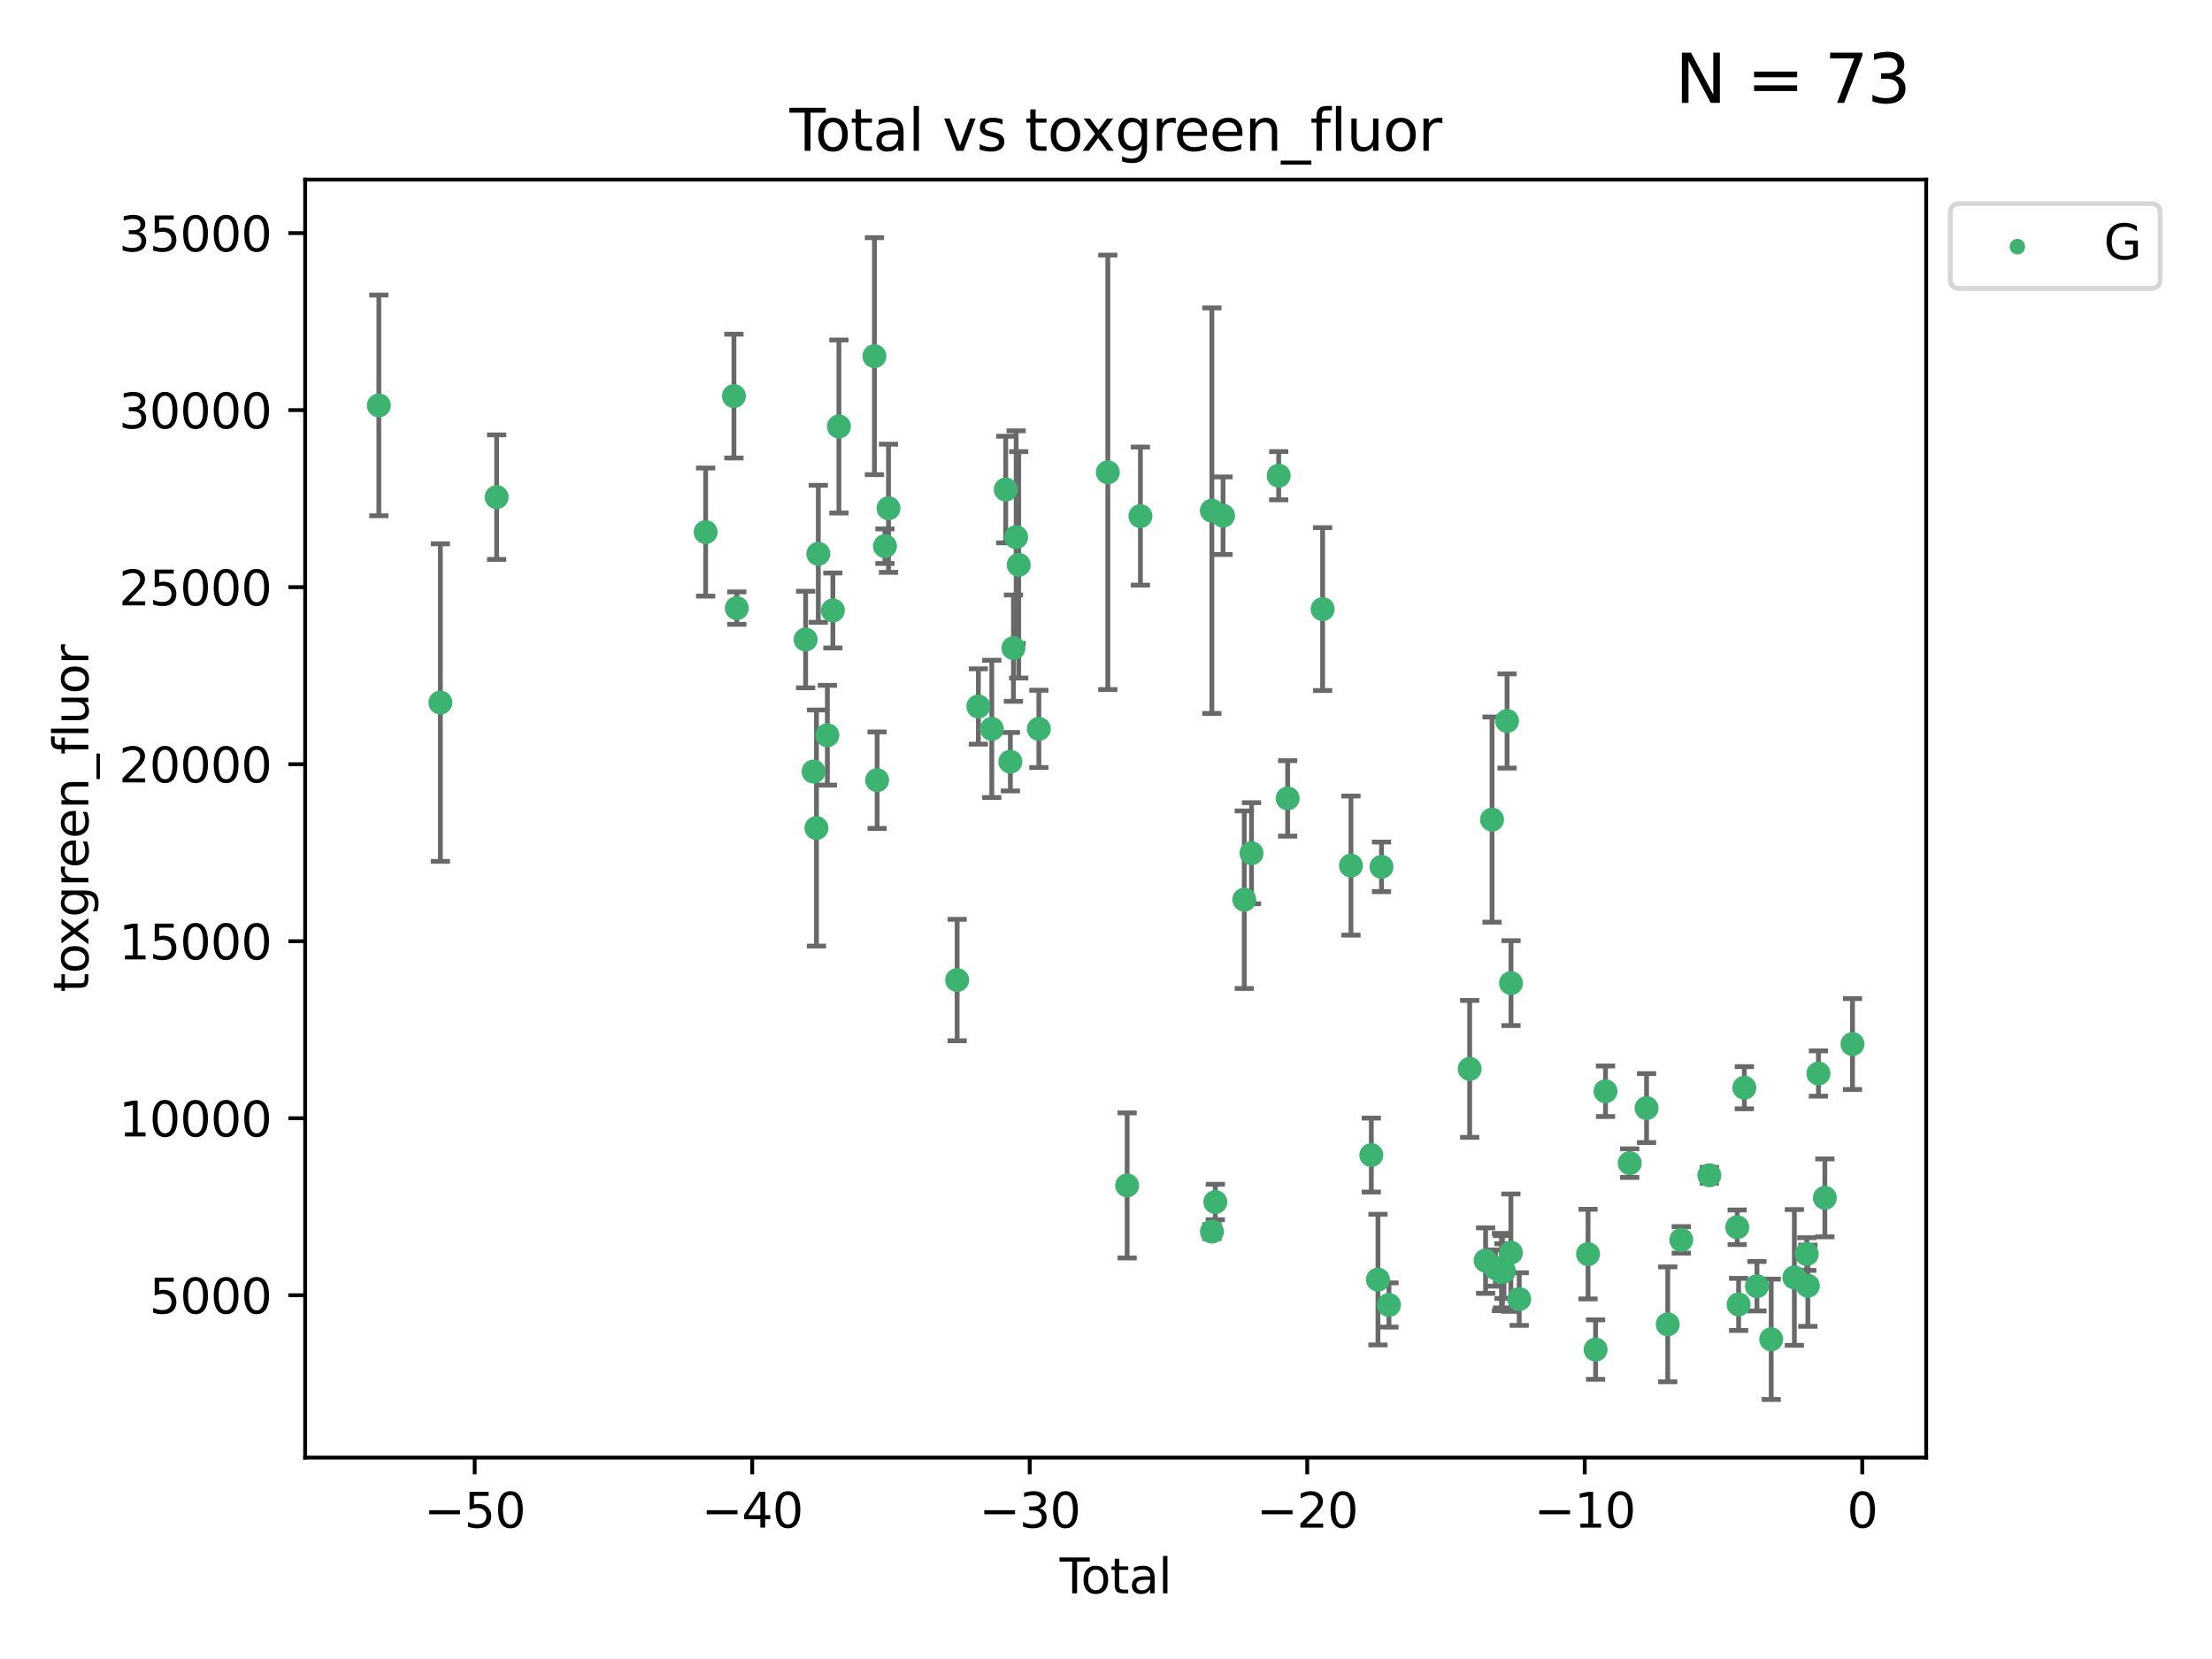 <?xml version="1.0" encoding="utf-8" standalone="no"?>
<!DOCTYPE svg PUBLIC "-//W3C//DTD SVG 1.1//EN"
  "http://www.w3.org/Graphics/SVG/1.1/DTD/svg11.dtd">
<svg xmlns:xlink="http://www.w3.org/1999/xlink" width="460.8pt" height="345.6pt" viewBox="0 0 460.8 345.6" xmlns="http://www.w3.org/2000/svg" version="1.1">
 <defs>
  <style type="text/css">*{stroke-linejoin: round; stroke-linecap: butt}</style>
 </defs>
 <g id="figure_1">
  <g id="patch_1">
   <path d="M 0 345.6 
L 460.8 345.6 
L 460.8 0 
L 0 0 
z
" style="fill: #ffffff"/>
  </g>
  <g id="axes_1">
   <g id="patch_2">
    <path d="M 63.571 303.64 
L 401.26 303.64 
L 401.26 37.411 
L 63.571 37.411 
z
" style="fill: #ffffff"/>
   </g>
   <g id="PathCollection_1">
    <defs>
     <path id="mc82739ed17" d="M 0 1.118 
C 0.297 1.118 0.581 1 0.791 0.791 
C 1 0.581 1.118 0.297 1.118 0 
C 1.118 -0.297 1 -0.581 0.791 -0.791 
C 0.581 -1 0.297 -1.118 0 -1.118 
C -0.297 -1.118 -0.581 -1 -0.791 -0.791 
C -1 -0.581 -1.118 -0.297 -1.118 0 
C -1.118 0.297 -1 0.581 -0.791 0.791 
C -0.581 1 -0.297 1.118 0 1.118 
z
" style="stroke: #3cb371"/>
    </defs>
    <g clip-path="url(#p0227c47e43)">
     <use xlink:href="#mc82739ed17" x="78.921" y="84.454" style="fill: #3cb371; stroke: #3cb371"/>
     <use xlink:href="#mc82739ed17" x="91.739" y="146.359" style="fill: #3cb371; stroke: #3cb371"/>
     <use xlink:href="#mc82739ed17" x="103.462" y="103.565" style="fill: #3cb371; stroke: #3cb371"/>
     <use xlink:href="#mc82739ed17" x="146.999" y="110.842" style="fill: #3cb371; stroke: #3cb371"/>
     <use xlink:href="#mc82739ed17" x="152.892" y="82.511" style="fill: #3cb371; stroke: #3cb371"/>
     <use xlink:href="#mc82739ed17" x="153.492" y="126.683" style="fill: #3cb371; stroke: #3cb371"/>
     <use xlink:href="#mc82739ed17" x="167.828" y="133.227" style="fill: #3cb371; stroke: #3cb371"/>
     <use xlink:href="#mc82739ed17" x="169.483" y="160.73" style="fill: #3cb371; stroke: #3cb371"/>
     <use xlink:href="#mc82739ed17" x="170.082" y="172.491" style="fill: #3cb371; stroke: #3cb371"/>
     <use xlink:href="#mc82739ed17" x="170.468" y="115.37" style="fill: #3cb371; stroke: #3cb371"/>
     <use xlink:href="#mc82739ed17" x="172.357" y="153.162" style="fill: #3cb371; stroke: #3cb371"/>
     <use xlink:href="#mc82739ed17" x="173.502" y="127.173" style="fill: #3cb371; stroke: #3cb371"/>
     <use xlink:href="#mc82739ed17" x="174.761" y="88.845" style="fill: #3cb371; stroke: #3cb371"/>
     <use xlink:href="#mc82739ed17" x="182.161" y="74.194" style="fill: #3cb371; stroke: #3cb371"/>
     <use xlink:href="#mc82739ed17" x="182.721" y="162.522" style="fill: #3cb371; stroke: #3cb371"/>
     <use xlink:href="#mc82739ed17" x="184.35" y="113.78" style="fill: #3cb371; stroke: #3cb371"/>
     <use xlink:href="#mc82739ed17" x="185.091" y="105.882" style="fill: #3cb371; stroke: #3cb371"/>
     <use xlink:href="#mc82739ed17" x="199.389" y="204.16" style="fill: #3cb371; stroke: #3cb371"/>
     <use xlink:href="#mc82739ed17" x="203.81" y="147.172" style="fill: #3cb371; stroke: #3cb371"/>
     <use xlink:href="#mc82739ed17" x="206.609" y="151.843" style="fill: #3cb371; stroke: #3cb371"/>
     <use xlink:href="#mc82739ed17" x="209.512" y="101.977" style="fill: #3cb371; stroke: #3cb371"/>
     <use xlink:href="#mc82739ed17" x="210.476" y="158.674" style="fill: #3cb371; stroke: #3cb371"/>
     <use xlink:href="#mc82739ed17" x="211.119" y="135.016" style="fill: #3cb371; stroke: #3cb371"/>
     <use xlink:href="#mc82739ed17" x="211.682" y="111.898" style="fill: #3cb371; stroke: #3cb371"/>
     <use xlink:href="#mc82739ed17" x="212.214" y="117.667" style="fill: #3cb371; stroke: #3cb371"/>
     <use xlink:href="#mc82739ed17" x="216.414" y="151.841" style="fill: #3cb371; stroke: #3cb371"/>
     <use xlink:href="#mc82739ed17" x="230.777" y="98.39" style="fill: #3cb371; stroke: #3cb371"/>
     <use xlink:href="#mc82739ed17" x="234.802" y="246.944" style="fill: #3cb371; stroke: #3cb371"/>
     <use xlink:href="#mc82739ed17" x="237.57" y="107.514" style="fill: #3cb371; stroke: #3cb371"/>
     <use xlink:href="#mc82739ed17" x="252.452" y="106.383" style="fill: #3cb371; stroke: #3cb371"/>
     <use xlink:href="#mc82739ed17" x="252.466" y="256.565" style="fill: #3cb371; stroke: #3cb371"/>
     <use xlink:href="#mc82739ed17" x="253.178" y="250.4" style="fill: #3cb371; stroke: #3cb371"/>
     <use xlink:href="#mc82739ed17" x="254.782" y="107.431" style="fill: #3cb371; stroke: #3cb371"/>
     <use xlink:href="#mc82739ed17" x="259.204" y="187.422" style="fill: #3cb371; stroke: #3cb371"/>
     <use xlink:href="#mc82739ed17" x="260.711" y="177.738" style="fill: #3cb371; stroke: #3cb371"/>
     <use xlink:href="#mc82739ed17" x="266.377" y="99.092" style="fill: #3cb371; stroke: #3cb371"/>
     <use xlink:href="#mc82739ed17" x="268.244" y="166.321" style="fill: #3cb371; stroke: #3cb371"/>
     <use xlink:href="#mc82739ed17" x="275.526" y="126.886" style="fill: #3cb371; stroke: #3cb371"/>
     <use xlink:href="#mc82739ed17" x="281.429" y="180.317" style="fill: #3cb371; stroke: #3cb371"/>
     <use xlink:href="#mc82739ed17" x="285.668" y="240.621" style="fill: #3cb371; stroke: #3cb371"/>
     <use xlink:href="#mc82739ed17" x="287.053" y="266.564" style="fill: #3cb371; stroke: #3cb371"/>
     <use xlink:href="#mc82739ed17" x="287.791" y="180.58" style="fill: #3cb371; stroke: #3cb371"/>
     <use xlink:href="#mc82739ed17" x="289.346" y="271.852" style="fill: #3cb371; stroke: #3cb371"/>
     <use xlink:href="#mc82739ed17" x="306.16" y="222.671" style="fill: #3cb371; stroke: #3cb371"/>
     <use xlink:href="#mc82739ed17" x="309.477" y="262.61" style="fill: #3cb371; stroke: #3cb371"/>
     <use xlink:href="#mc82739ed17" x="310.82" y="170.733" style="fill: #3cb371; stroke: #3cb371"/>
     <use xlink:href="#mc82739ed17" x="311.529" y="264.162" style="fill: #3cb371; stroke: #3cb371"/>
     <use xlink:href="#mc82739ed17" x="312.782" y="264.989" style="fill: #3cb371; stroke: #3cb371"/>
     <use xlink:href="#mc82739ed17" x="312.995" y="264.933" style="fill: #3cb371; stroke: #3cb371"/>
     <use xlink:href="#mc82739ed17" x="313.304" y="264.795" style="fill: #3cb371; stroke: #3cb371"/>
     <use xlink:href="#mc82739ed17" x="313.947" y="150.191" style="fill: #3cb371; stroke: #3cb371"/>
     <use xlink:href="#mc82739ed17" x="314.743" y="260.952" style="fill: #3cb371; stroke: #3cb371"/>
     <use xlink:href="#mc82739ed17" x="314.772" y="204.804" style="fill: #3cb371; stroke: #3cb371"/>
     <use xlink:href="#mc82739ed17" x="316.483" y="270.623" style="fill: #3cb371; stroke: #3cb371"/>
     <use xlink:href="#mc82739ed17" x="330.817" y="261.252" style="fill: #3cb371; stroke: #3cb371"/>
     <use xlink:href="#mc82739ed17" x="332.392" y="281.142" style="fill: #3cb371; stroke: #3cb371"/>
     <use xlink:href="#mc82739ed17" x="334.456" y="227.332" style="fill: #3cb371; stroke: #3cb371"/>
     <use xlink:href="#mc82739ed17" x="339.5" y="242.296" style="fill: #3cb371; stroke: #3cb371"/>
     <use xlink:href="#mc82739ed17" x="343.009" y="230.833" style="fill: #3cb371; stroke: #3cb371"/>
     <use xlink:href="#mc82739ed17" x="347.421" y="275.885" style="fill: #3cb371; stroke: #3cb371"/>
     <use xlink:href="#mc82739ed17" x="350.24" y="258.284" style="fill: #3cb371; stroke: #3cb371"/>
     <use xlink:href="#mc82739ed17" x="356.087" y="244.827" style="fill: #3cb371; stroke: #3cb371"/>
     <use xlink:href="#mc82739ed17" x="361.896" y="255.659" style="fill: #3cb371; stroke: #3cb371"/>
     <use xlink:href="#mc82739ed17" x="362.186" y="271.73" style="fill: #3cb371; stroke: #3cb371"/>
     <use xlink:href="#mc82739ed17" x="363.379" y="226.592" style="fill: #3cb371; stroke: #3cb371"/>
     <use xlink:href="#mc82739ed17" x="366.003" y="267.941" style="fill: #3cb371; stroke: #3cb371"/>
     <use xlink:href="#mc82739ed17" x="368.975" y="279.002" style="fill: #3cb371; stroke: #3cb371"/>
     <use xlink:href="#mc82739ed17" x="373.8" y="266.115" style="fill: #3cb371; stroke: #3cb371"/>
     <use xlink:href="#mc82739ed17" x="376.387" y="261.237" style="fill: #3cb371; stroke: #3cb371"/>
     <use xlink:href="#mc82739ed17" x="376.608" y="267.846" style="fill: #3cb371; stroke: #3cb371"/>
     <use xlink:href="#mc82739ed17" x="378.813" y="223.631" style="fill: #3cb371; stroke: #3cb371"/>
     <use xlink:href="#mc82739ed17" x="380.152" y="249.536" style="fill: #3cb371; stroke: #3cb371"/>
     <use xlink:href="#mc82739ed17" x="385.911" y="217.492" style="fill: #3cb371; stroke: #3cb371"/>
    </g>
   </g>
   <g id="matplotlib.axis_1">
    <g id="xtick_1">
     <g id="line2d_1">
      <defs>
       <path id="m8bc47148d8" d="M 0 0 
L 0 3.5 
" style="stroke: #000000; stroke-width: 0.8"/>
      </defs>
      <g>
       <use xlink:href="#m8bc47148d8" x="98.888" y="303.64" style="stroke: #000000; stroke-width: 0.8"/>
      </g>
     </g>
     <g id="text_1">
      <!-- −50 -->
      <g transform="translate(88.336 318.238)scale(0.1 -0.1)">
       <defs>
        <path id="DejaVuSans-2212" d="M 678 2272 
L 4684 2272 
L 4684 1741 
L 678 1741 
L 678 2272 
z
" transform="scale(0.016)"/>
        <path id="DejaVuSans-35" d="M 691 4666 
L 3169 4666 
L 3169 4134 
L 1269 4134 
L 1269 2991 
Q 1406 3038 1543 3061 
Q 1681 3084 1819 3084 
Q 2600 3084 3056 2656 
Q 3513 2228 3513 1497 
Q 3513 744 3044 326 
Q 2575 -91 1722 -91 
Q 1428 -91 1123 -41 
Q 819 9 494 109 
L 494 744 
Q 775 591 1075 516 
Q 1375 441 1709 441 
Q 2250 441 2565 725 
Q 2881 1009 2881 1497 
Q 2881 1984 2565 2268 
Q 2250 2553 1709 2553 
Q 1456 2553 1204 2497 
Q 953 2441 691 2322 
L 691 4666 
z
" transform="scale(0.016)"/>
        <path id="DejaVuSans-30" d="M 2034 4250 
Q 1547 4250 1301 3770 
Q 1056 3291 1056 2328 
Q 1056 1369 1301 889 
Q 1547 409 2034 409 
Q 2525 409 2770 889 
Q 3016 1369 3016 2328 
Q 3016 3291 2770 3770 
Q 2525 4250 2034 4250 
z
M 2034 4750 
Q 2819 4750 3233 4129 
Q 3647 3509 3647 2328 
Q 3647 1150 3233 529 
Q 2819 -91 2034 -91 
Q 1250 -91 836 529 
Q 422 1150 422 2328 
Q 422 3509 836 4129 
Q 1250 4750 2034 4750 
z
" transform="scale(0.016)"/>
       </defs>
       <use xlink:href="#DejaVuSans-2212"/>
       <use xlink:href="#DejaVuSans-35" x="83.789"/>
       <use xlink:href="#DejaVuSans-30" x="147.412"/>
      </g>
     </g>
    </g>
    <g id="xtick_2">
     <g id="line2d_2">
      <g>
       <use xlink:href="#m8bc47148d8" x="156.699" y="303.64" style="stroke: #000000; stroke-width: 0.8"/>
      </g>
     </g>
     <g id="text_2">
      <!-- −40 -->
      <g transform="translate(146.146 318.238)scale(0.1 -0.1)">
       <defs>
        <path id="DejaVuSans-34" d="M 2419 4116 
L 825 1625 
L 2419 1625 
L 2419 4116 
z
M 2253 4666 
L 3047 4666 
L 3047 1625 
L 3713 1625 
L 3713 1100 
L 3047 1100 
L 3047 0 
L 2419 0 
L 2419 1100 
L 313 1100 
L 313 1709 
L 2253 4666 
z
" transform="scale(0.016)"/>
       </defs>
       <use xlink:href="#DejaVuSans-2212"/>
       <use xlink:href="#DejaVuSans-34" x="83.789"/>
       <use xlink:href="#DejaVuSans-30" x="147.412"/>
      </g>
     </g>
    </g>
    <g id="xtick_3">
     <g id="line2d_3">
      <g>
       <use xlink:href="#m8bc47148d8" x="214.509" y="303.64" style="stroke: #000000; stroke-width: 0.8"/>
      </g>
     </g>
     <g id="text_3">
      <!-- −30 -->
      <g transform="translate(203.956 318.238)scale(0.1 -0.1)">
       <defs>
        <path id="DejaVuSans-33" d="M 2597 2516 
Q 3050 2419 3304 2112 
Q 3559 1806 3559 1356 
Q 3559 666 3084 287 
Q 2609 -91 1734 -91 
Q 1441 -91 1130 -33 
Q 819 25 488 141 
L 488 750 
Q 750 597 1062 519 
Q 1375 441 1716 441 
Q 2309 441 2620 675 
Q 2931 909 2931 1356 
Q 2931 1769 2642 2001 
Q 2353 2234 1838 2234 
L 1294 2234 
L 1294 2753 
L 1863 2753 
Q 2328 2753 2575 2939 
Q 2822 3125 2822 3475 
Q 2822 3834 2567 4026 
Q 2313 4219 1838 4219 
Q 1578 4219 1281 4162 
Q 984 4106 628 3988 
L 628 4550 
Q 988 4650 1302 4700 
Q 1616 4750 1894 4750 
Q 2613 4750 3031 4423 
Q 3450 4097 3450 3541 
Q 3450 3153 3228 2886 
Q 3006 2619 2597 2516 
z
" transform="scale(0.016)"/>
       </defs>
       <use xlink:href="#DejaVuSans-2212"/>
       <use xlink:href="#DejaVuSans-33" x="83.789"/>
       <use xlink:href="#DejaVuSans-30" x="147.412"/>
      </g>
     </g>
    </g>
    <g id="xtick_4">
     <g id="line2d_4">
      <g>
       <use xlink:href="#m8bc47148d8" x="272.319" y="303.64" style="stroke: #000000; stroke-width: 0.8"/>
      </g>
     </g>
     <g id="text_4">
      <!-- −20 -->
      <g transform="translate(261.767 318.238)scale(0.1 -0.1)">
       <defs>
        <path id="DejaVuSans-32" d="M 1228 531 
L 3431 531 
L 3431 0 
L 469 0 
L 469 531 
Q 828 903 1448 1529 
Q 2069 2156 2228 2338 
Q 2531 2678 2651 2914 
Q 2772 3150 2772 3378 
Q 2772 3750 2511 3984 
Q 2250 4219 1831 4219 
Q 1534 4219 1204 4116 
Q 875 4013 500 3803 
L 500 4441 
Q 881 4594 1212 4672 
Q 1544 4750 1819 4750 
Q 2544 4750 2975 4387 
Q 3406 4025 3406 3419 
Q 3406 3131 3298 2873 
Q 3191 2616 2906 2266 
Q 2828 2175 2409 1742 
Q 1991 1309 1228 531 
z
" transform="scale(0.016)"/>
       </defs>
       <use xlink:href="#DejaVuSans-2212"/>
       <use xlink:href="#DejaVuSans-32" x="83.789"/>
       <use xlink:href="#DejaVuSans-30" x="147.412"/>
      </g>
     </g>
    </g>
    <g id="xtick_5">
     <g id="line2d_5">
      <g>
       <use xlink:href="#m8bc47148d8" x="330.129" y="303.64" style="stroke: #000000; stroke-width: 0.8"/>
      </g>
     </g>
     <g id="text_5">
      <!-- −10 -->
      <g transform="translate(319.577 318.238)scale(0.1 -0.1)">
       <defs>
        <path id="DejaVuSans-31" d="M 794 531 
L 1825 531 
L 1825 4091 
L 703 3866 
L 703 4441 
L 1819 4666 
L 2450 4666 
L 2450 531 
L 3481 531 
L 3481 0 
L 794 0 
L 794 531 
z
" transform="scale(0.016)"/>
       </defs>
       <use xlink:href="#DejaVuSans-2212"/>
       <use xlink:href="#DejaVuSans-31" x="83.789"/>
       <use xlink:href="#DejaVuSans-30" x="147.412"/>
      </g>
     </g>
    </g>
    <g id="xtick_6">
     <g id="line2d_6">
      <g>
       <use xlink:href="#m8bc47148d8" x="387.939" y="303.64" style="stroke: #000000; stroke-width: 0.8"/>
      </g>
     </g>
     <g id="text_6">
      <!-- 0 -->
      <g transform="translate(384.758 318.238)scale(0.1 -0.1)">
       <use xlink:href="#DejaVuSans-30"/>
      </g>
     </g>
    </g>
    <g id="text_7">
     <!-- Total -->
     <g transform="translate(220.739 331.917)scale(0.1 -0.1)">
      <defs>
       <path id="DejaVuSans-54" d="M -19 4666 
L 3928 4666 
L 3928 4134 
L 2272 4134 
L 2272 0 
L 1638 0 
L 1638 4134 
L -19 4134 
L -19 4666 
z
" transform="scale(0.016)"/>
       <path id="DejaVuSans-6f" d="M 1959 3097 
Q 1497 3097 1228 2736 
Q 959 2375 959 1747 
Q 959 1119 1226 758 
Q 1494 397 1959 397 
Q 2419 397 2687 759 
Q 2956 1122 2956 1747 
Q 2956 2369 2687 2733 
Q 2419 3097 1959 3097 
z
M 1959 3584 
Q 2709 3584 3137 3096 
Q 3566 2609 3566 1747 
Q 3566 888 3137 398 
Q 2709 -91 1959 -91 
Q 1206 -91 779 398 
Q 353 888 353 1747 
Q 353 2609 779 3096 
Q 1206 3584 1959 3584 
z
" transform="scale(0.016)"/>
       <path id="DejaVuSans-74" d="M 1172 4494 
L 1172 3500 
L 2356 3500 
L 2356 3053 
L 1172 3053 
L 1172 1153 
Q 1172 725 1289 603 
Q 1406 481 1766 481 
L 2356 481 
L 2356 0 
L 1766 0 
Q 1100 0 847 248 
Q 594 497 594 1153 
L 594 3053 
L 172 3053 
L 172 3500 
L 594 3500 
L 594 4494 
L 1172 4494 
z
" transform="scale(0.016)"/>
       <path id="DejaVuSans-61" d="M 2194 1759 
Q 1497 1759 1228 1600 
Q 959 1441 959 1056 
Q 959 750 1161 570 
Q 1363 391 1709 391 
Q 2188 391 2477 730 
Q 2766 1069 2766 1631 
L 2766 1759 
L 2194 1759 
z
M 3341 1997 
L 3341 0 
L 2766 0 
L 2766 531 
Q 2569 213 2275 61 
Q 1981 -91 1556 -91 
Q 1019 -91 701 211 
Q 384 513 384 1019 
Q 384 1609 779 1909 
Q 1175 2209 1959 2209 
L 2766 2209 
L 2766 2266 
Q 2766 2663 2505 2880 
Q 2244 3097 1772 3097 
Q 1472 3097 1187 3025 
Q 903 2953 641 2809 
L 641 3341 
Q 956 3463 1253 3523 
Q 1550 3584 1831 3584 
Q 2591 3584 2966 3190 
Q 3341 2797 3341 1997 
z
" transform="scale(0.016)"/>
       <path id="DejaVuSans-6c" d="M 603 4863 
L 1178 4863 
L 1178 0 
L 603 0 
L 603 4863 
z
" transform="scale(0.016)"/>
      </defs>
      <use xlink:href="#DejaVuSans-54"/>
      <use xlink:href="#DejaVuSans-6f" x="44.084"/>
      <use xlink:href="#DejaVuSans-74" x="105.266"/>
      <use xlink:href="#DejaVuSans-61" x="144.475"/>
      <use xlink:href="#DejaVuSans-6c" x="205.754"/>
     </g>
    </g>
   </g>
   <g id="matplotlib.axis_2">
    <g id="ytick_1">
     <g id="line2d_7">
      <defs>
       <path id="ma481a39645" d="M 0 0 
L -3.5 0 
" style="stroke: #000000; stroke-width: 0.8"/>
      </defs>
      <g>
       <use xlink:href="#ma481a39645" x="63.571" y="269.823" style="stroke: #000000; stroke-width: 0.8"/>
      </g>
     </g>
     <g id="text_8">
      <!-- 5000 -->
      <g transform="translate(31.121 273.622)scale(0.1 -0.1)">
       <use xlink:href="#DejaVuSans-35"/>
       <use xlink:href="#DejaVuSans-30" x="63.623"/>
       <use xlink:href="#DejaVuSans-30" x="127.246"/>
       <use xlink:href="#DejaVuSans-30" x="190.869"/>
      </g>
     </g>
    </g>
    <g id="ytick_2">
     <g id="line2d_8">
      <g>
       <use xlink:href="#ma481a39645" x="63.571" y="232.946" style="stroke: #000000; stroke-width: 0.8"/>
      </g>
     </g>
     <g id="text_9">
      <!-- 10000 -->
      <g transform="translate(24.759 236.745)scale(0.1 -0.1)">
       <use xlink:href="#DejaVuSans-31"/>
       <use xlink:href="#DejaVuSans-30" x="63.623"/>
       <use xlink:href="#DejaVuSans-30" x="127.246"/>
       <use xlink:href="#DejaVuSans-30" x="190.869"/>
       <use xlink:href="#DejaVuSans-30" x="254.492"/>
      </g>
     </g>
    </g>
    <g id="ytick_3">
     <g id="line2d_9">
      <g>
       <use xlink:href="#ma481a39645" x="63.571" y="196.069" style="stroke: #000000; stroke-width: 0.8"/>
      </g>
     </g>
     <g id="text_10">
      <!-- 15000 -->
      <g transform="translate(24.759 199.868)scale(0.1 -0.1)">
       <use xlink:href="#DejaVuSans-31"/>
       <use xlink:href="#DejaVuSans-35" x="63.623"/>
       <use xlink:href="#DejaVuSans-30" x="127.246"/>
       <use xlink:href="#DejaVuSans-30" x="190.869"/>
       <use xlink:href="#DejaVuSans-30" x="254.492"/>
      </g>
     </g>
    </g>
    <g id="ytick_4">
     <g id="line2d_10">
      <g>
       <use xlink:href="#ma481a39645" x="63.571" y="159.192" style="stroke: #000000; stroke-width: 0.8"/>
      </g>
     </g>
     <g id="text_11">
      <!-- 20000 -->
      <g transform="translate(24.759 162.991)scale(0.1 -0.1)">
       <use xlink:href="#DejaVuSans-32"/>
       <use xlink:href="#DejaVuSans-30" x="63.623"/>
       <use xlink:href="#DejaVuSans-30" x="127.246"/>
       <use xlink:href="#DejaVuSans-30" x="190.869"/>
       <use xlink:href="#DejaVuSans-30" x="254.492"/>
      </g>
     </g>
    </g>
    <g id="ytick_5">
     <g id="line2d_11">
      <g>
       <use xlink:href="#ma481a39645" x="63.571" y="122.314" style="stroke: #000000; stroke-width: 0.8"/>
      </g>
     </g>
     <g id="text_12">
      <!-- 25000 -->
      <g transform="translate(24.759 126.114)scale(0.1 -0.1)">
       <use xlink:href="#DejaVuSans-32"/>
       <use xlink:href="#DejaVuSans-35" x="63.623"/>
       <use xlink:href="#DejaVuSans-30" x="127.246"/>
       <use xlink:href="#DejaVuSans-30" x="190.869"/>
       <use xlink:href="#DejaVuSans-30" x="254.492"/>
      </g>
     </g>
    </g>
    <g id="ytick_6">
     <g id="line2d_12">
      <g>
       <use xlink:href="#ma481a39645" x="63.571" y="85.437" style="stroke: #000000; stroke-width: 0.8"/>
      </g>
     </g>
     <g id="text_13">
      <!-- 30000 -->
      <g transform="translate(24.759 89.237)scale(0.1 -0.1)">
       <use xlink:href="#DejaVuSans-33"/>
       <use xlink:href="#DejaVuSans-30" x="63.623"/>
       <use xlink:href="#DejaVuSans-30" x="127.246"/>
       <use xlink:href="#DejaVuSans-30" x="190.869"/>
       <use xlink:href="#DejaVuSans-30" x="254.492"/>
      </g>
     </g>
    </g>
    <g id="ytick_7">
     <g id="line2d_13">
      <g>
       <use xlink:href="#ma481a39645" x="63.571" y="48.56" style="stroke: #000000; stroke-width: 0.8"/>
      </g>
     </g>
     <g id="text_14">
      <!-- 35000 -->
      <g transform="translate(24.759 52.359)scale(0.1 -0.1)">
       <use xlink:href="#DejaVuSans-33"/>
       <use xlink:href="#DejaVuSans-35" x="63.623"/>
       <use xlink:href="#DejaVuSans-30" x="127.246"/>
       <use xlink:href="#DejaVuSans-30" x="190.869"/>
       <use xlink:href="#DejaVuSans-30" x="254.492"/>
      </g>
     </g>
    </g>
    <g id="text_15">
     <!-- toxgreen_fluor -->
     <g transform="translate(18.401 206.72)rotate(-90)scale(0.1 -0.1)">
      <defs>
       <path id="DejaVuSans-78" d="M 3513 3500 
L 2247 1797 
L 3578 0 
L 2900 0 
L 1881 1375 
L 863 0 
L 184 0 
L 1544 1831 
L 300 3500 
L 978 3500 
L 1906 2253 
L 2834 3500 
L 3513 3500 
z
" transform="scale(0.016)"/>
       <path id="DejaVuSans-67" d="M 2906 1791 
Q 2906 2416 2648 2759 
Q 2391 3103 1925 3103 
Q 1463 3103 1205 2759 
Q 947 2416 947 1791 
Q 947 1169 1205 825 
Q 1463 481 1925 481 
Q 2391 481 2648 825 
Q 2906 1169 2906 1791 
z
M 3481 434 
Q 3481 -459 3084 -895 
Q 2688 -1331 1869 -1331 
Q 1566 -1331 1297 -1286 
Q 1028 -1241 775 -1147 
L 775 -588 
Q 1028 -725 1275 -790 
Q 1522 -856 1778 -856 
Q 2344 -856 2625 -561 
Q 2906 -266 2906 331 
L 2906 616 
Q 2728 306 2450 153 
Q 2172 0 1784 0 
Q 1141 0 747 490 
Q 353 981 353 1791 
Q 353 2603 747 3093 
Q 1141 3584 1784 3584 
Q 2172 3584 2450 3431 
Q 2728 3278 2906 2969 
L 2906 3500 
L 3481 3500 
L 3481 434 
z
" transform="scale(0.016)"/>
       <path id="DejaVuSans-72" d="M 2631 2963 
Q 2534 3019 2420 3045 
Q 2306 3072 2169 3072 
Q 1681 3072 1420 2755 
Q 1159 2438 1159 1844 
L 1159 0 
L 581 0 
L 581 3500 
L 1159 3500 
L 1159 2956 
Q 1341 3275 1631 3429 
Q 1922 3584 2338 3584 
Q 2397 3584 2469 3576 
Q 2541 3569 2628 3553 
L 2631 2963 
z
" transform="scale(0.016)"/>
       <path id="DejaVuSans-65" d="M 3597 1894 
L 3597 1613 
L 953 1613 
Q 991 1019 1311 708 
Q 1631 397 2203 397 
Q 2534 397 2845 478 
Q 3156 559 3463 722 
L 3463 178 
Q 3153 47 2828 -22 
Q 2503 -91 2169 -91 
Q 1331 -91 842 396 
Q 353 884 353 1716 
Q 353 2575 817 3079 
Q 1281 3584 2069 3584 
Q 2775 3584 3186 3129 
Q 3597 2675 3597 1894 
z
M 3022 2063 
Q 3016 2534 2758 2815 
Q 2500 3097 2075 3097 
Q 1594 3097 1305 2825 
Q 1016 2553 972 2059 
L 3022 2063 
z
" transform="scale(0.016)"/>
       <path id="DejaVuSans-6e" d="M 3513 2113 
L 3513 0 
L 2938 0 
L 2938 2094 
Q 2938 2591 2744 2837 
Q 2550 3084 2163 3084 
Q 1697 3084 1428 2787 
Q 1159 2491 1159 1978 
L 1159 0 
L 581 0 
L 581 3500 
L 1159 3500 
L 1159 2956 
Q 1366 3272 1645 3428 
Q 1925 3584 2291 3584 
Q 2894 3584 3203 3211 
Q 3513 2838 3513 2113 
z
" transform="scale(0.016)"/>
       <path id="DejaVuSans-5f" d="M 3263 -1063 
L 3263 -1509 
L -63 -1509 
L -63 -1063 
L 3263 -1063 
z
" transform="scale(0.016)"/>
       <path id="DejaVuSans-66" d="M 2375 4863 
L 2375 4384 
L 1825 4384 
Q 1516 4384 1395 4259 
Q 1275 4134 1275 3809 
L 1275 3500 
L 2222 3500 
L 2222 3053 
L 1275 3053 
L 1275 0 
L 697 0 
L 697 3053 
L 147 3053 
L 147 3500 
L 697 3500 
L 697 3744 
Q 697 4328 969 4595 
Q 1241 4863 1831 4863 
L 2375 4863 
z
" transform="scale(0.016)"/>
       <path id="DejaVuSans-75" d="M 544 1381 
L 544 3500 
L 1119 3500 
L 1119 1403 
Q 1119 906 1312 657 
Q 1506 409 1894 409 
Q 2359 409 2629 706 
Q 2900 1003 2900 1516 
L 2900 3500 
L 3475 3500 
L 3475 0 
L 2900 0 
L 2900 538 
Q 2691 219 2414 64 
Q 2138 -91 1772 -91 
Q 1169 -91 856 284 
Q 544 659 544 1381 
z
M 1991 3584 
L 1991 3584 
z
" transform="scale(0.016)"/>
      </defs>
      <use xlink:href="#DejaVuSans-74"/>
      <use xlink:href="#DejaVuSans-6f" x="39.209"/>
      <use xlink:href="#DejaVuSans-78" x="97.266"/>
      <use xlink:href="#DejaVuSans-67" x="156.445"/>
      <use xlink:href="#DejaVuSans-72" x="219.922"/>
      <use xlink:href="#DejaVuSans-65" x="258.785"/>
      <use xlink:href="#DejaVuSans-65" x="320.309"/>
      <use xlink:href="#DejaVuSans-6e" x="381.832"/>
      <use xlink:href="#DejaVuSans-5f" x="445.211"/>
      <use xlink:href="#DejaVuSans-66" x="495.211"/>
      <use xlink:href="#DejaVuSans-6c" x="530.416"/>
      <use xlink:href="#DejaVuSans-75" x="558.199"/>
      <use xlink:href="#DejaVuSans-6f" x="621.578"/>
      <use xlink:href="#DejaVuSans-72" x="682.76"/>
     </g>
    </g>
   </g>
   <g id="LineCollection_1">
    <path d="M 78.921 107.443 
L 78.921 61.465 
" clip-path="url(#p0227c47e43)" style="fill: none; stroke: #696969"/>
    <path d="M 91.739 179.436 
L 91.739 113.282 
" clip-path="url(#p0227c47e43)" style="fill: none; stroke: #696969"/>
    <path d="M 103.462 116.536 
L 103.462 90.594 
" clip-path="url(#p0227c47e43)" style="fill: none; stroke: #696969"/>
    <path d="M 146.999 124.184 
L 146.999 97.501 
" clip-path="url(#p0227c47e43)" style="fill: none; stroke: #696969"/>
    <path d="M 152.892 95.407 
L 152.892 69.614 
" clip-path="url(#p0227c47e43)" style="fill: none; stroke: #696969"/>
    <path d="M 153.492 130.064 
L 153.492 123.302 
" clip-path="url(#p0227c47e43)" style="fill: none; stroke: #696969"/>
    <path d="M 167.828 143.281 
L 167.828 123.172 
" clip-path="url(#p0227c47e43)" style="fill: none; stroke: #696969"/>
    <path d="M 169.483 161.233 
L 169.483 160.226 
" clip-path="url(#p0227c47e43)" style="fill: none; stroke: #696969"/>
    <path d="M 170.082 197.078 
L 170.082 147.905 
" clip-path="url(#p0227c47e43)" style="fill: none; stroke: #696969"/>
    <path d="M 170.468 129.638 
L 170.468 101.102 
" clip-path="url(#p0227c47e43)" style="fill: none; stroke: #696969"/>
    <path d="M 172.357 163.553 
L 172.357 142.772 
" clip-path="url(#p0227c47e43)" style="fill: none; stroke: #696969"/>
    <path d="M 173.502 134.981 
L 173.502 119.366 
" clip-path="url(#p0227c47e43)" style="fill: none; stroke: #696969"/>
    <path d="M 174.761 106.867 
L 174.761 70.823 
" clip-path="url(#p0227c47e43)" style="fill: none; stroke: #696969"/>
    <path d="M 182.161 98.876 
L 182.161 49.513 
" clip-path="url(#p0227c47e43)" style="fill: none; stroke: #696969"/>
    <path d="M 182.721 172.571 
L 182.721 152.473 
" clip-path="url(#p0227c47e43)" style="fill: none; stroke: #696969"/>
    <path d="M 184.35 117.377 
L 184.35 110.183 
" clip-path="url(#p0227c47e43)" style="fill: none; stroke: #696969"/>
    <path d="M 185.091 119.231 
L 185.091 92.534 
" clip-path="url(#p0227c47e43)" style="fill: none; stroke: #696969"/>
    <path d="M 199.389 216.809 
L 199.389 191.511 
" clip-path="url(#p0227c47e43)" style="fill: none; stroke: #696969"/>
    <path d="M 203.81 155.02 
L 203.81 139.324 
" clip-path="url(#p0227c47e43)" style="fill: none; stroke: #696969"/>
    <path d="M 206.609 166.141 
L 206.609 137.545 
" clip-path="url(#p0227c47e43)" style="fill: none; stroke: #696969"/>
    <path d="M 209.512 113.079 
L 209.512 90.875 
" clip-path="url(#p0227c47e43)" style="fill: none; stroke: #696969"/>
    <path d="M 210.476 164.762 
L 210.476 152.586 
" clip-path="url(#p0227c47e43)" style="fill: none; stroke: #696969"/>
    <path d="M 211.119 146.09 
L 211.119 123.941 
" clip-path="url(#p0227c47e43)" style="fill: none; stroke: #696969"/>
    <path d="M 211.682 134.052 
L 211.682 89.744 
" clip-path="url(#p0227c47e43)" style="fill: none; stroke: #696969"/>
    <path d="M 212.214 141.247 
L 212.214 94.087 
" clip-path="url(#p0227c47e43)" style="fill: none; stroke: #696969"/>
    <path d="M 216.414 159.888 
L 216.414 143.795 
" clip-path="url(#p0227c47e43)" style="fill: none; stroke: #696969"/>
    <path d="M 230.777 143.643 
L 230.777 53.136 
" clip-path="url(#p0227c47e43)" style="fill: none; stroke: #696969"/>
    <path d="M 234.802 262.057 
L 234.802 231.832 
" clip-path="url(#p0227c47e43)" style="fill: none; stroke: #696969"/>
    <path d="M 237.57 121.899 
L 237.57 93.129 
" clip-path="url(#p0227c47e43)" style="fill: none; stroke: #696969"/>
    <path d="M 252.452 148.623 
L 252.452 64.143 
" clip-path="url(#p0227c47e43)" style="fill: none; stroke: #696969"/>
    <path d="M 252.466 258.02 
L 252.466 255.111 
" clip-path="url(#p0227c47e43)" style="fill: none; stroke: #696969"/>
    <path d="M 253.178 254.093 
L 253.178 246.706 
" clip-path="url(#p0227c47e43)" style="fill: none; stroke: #696969"/>
    <path d="M 254.782 115.507 
L 254.782 99.354 
" clip-path="url(#p0227c47e43)" style="fill: none; stroke: #696969"/>
    <path d="M 259.204 205.914 
L 259.204 168.929 
" clip-path="url(#p0227c47e43)" style="fill: none; stroke: #696969"/>
    <path d="M 260.711 188.268 
L 260.711 167.208 
" clip-path="url(#p0227c47e43)" style="fill: none; stroke: #696969"/>
    <path d="M 266.377 104.115 
L 266.377 94.069 
" clip-path="url(#p0227c47e43)" style="fill: none; stroke: #696969"/>
    <path d="M 268.244 174.181 
L 268.244 158.462 
" clip-path="url(#p0227c47e43)" style="fill: none; stroke: #696969"/>
    <path d="M 275.526 143.85 
L 275.526 109.923 
" clip-path="url(#p0227c47e43)" style="fill: none; stroke: #696969"/>
    <path d="M 281.429 194.802 
L 281.429 165.832 
" clip-path="url(#p0227c47e43)" style="fill: none; stroke: #696969"/>
    <path d="M 285.668 248.322 
L 285.668 232.919 
" clip-path="url(#p0227c47e43)" style="fill: none; stroke: #696969"/>
    <path d="M 287.053 280.171 
L 287.053 252.957 
" clip-path="url(#p0227c47e43)" style="fill: none; stroke: #696969"/>
    <path d="M 287.791 185.746 
L 287.791 175.414 
" clip-path="url(#p0227c47e43)" style="fill: none; stroke: #696969"/>
    <path d="M 289.346 276.46 
L 289.346 267.244 
" clip-path="url(#p0227c47e43)" style="fill: none; stroke: #696969"/>
    <path d="M 306.16 236.933 
L 306.16 208.409 
" clip-path="url(#p0227c47e43)" style="fill: none; stroke: #696969"/>
    <path d="M 309.477 269.428 
L 309.477 255.793 
" clip-path="url(#p0227c47e43)" style="fill: none; stroke: #696969"/>
    <path d="M 310.82 192.103 
L 310.82 149.362 
" clip-path="url(#p0227c47e43)" style="fill: none; stroke: #696969"/>
    <path d="M 311.529 267.926 
L 311.529 260.398 
" clip-path="url(#p0227c47e43)" style="fill: none; stroke: #696969"/>
    <path d="M 312.782 273.036 
L 312.782 256.942 
" clip-path="url(#p0227c47e43)" style="fill: none; stroke: #696969"/>
    <path d="M 312.995 272.463 
L 312.995 257.403 
" clip-path="url(#p0227c47e43)" style="fill: none; stroke: #696969"/>
    <path d="M 313.304 270.491 
L 313.304 259.098 
" clip-path="url(#p0227c47e43)" style="fill: none; stroke: #696969"/>
    <path d="M 313.947 160.005 
L 313.947 140.377 
" clip-path="url(#p0227c47e43)" style="fill: none; stroke: #696969"/>
    <path d="M 314.743 273.174 
L 314.743 248.73 
" clip-path="url(#p0227c47e43)" style="fill: none; stroke: #696969"/>
    <path d="M 314.772 213.642 
L 314.772 195.965 
" clip-path="url(#p0227c47e43)" style="fill: none; stroke: #696969"/>
    <path d="M 316.483 276.108 
L 316.483 265.138 
" clip-path="url(#p0227c47e43)" style="fill: none; stroke: #696969"/>
    <path d="M 330.817 270.59 
L 330.817 251.914 
" clip-path="url(#p0227c47e43)" style="fill: none; stroke: #696969"/>
    <path d="M 332.392 287.336 
L 332.392 274.948 
" clip-path="url(#p0227c47e43)" style="fill: none; stroke: #696969"/>
    <path d="M 334.456 232.597 
L 334.456 222.068 
" clip-path="url(#p0227c47e43)" style="fill: none; stroke: #696969"/>
    <path d="M 339.5 245.28 
L 339.5 239.312 
" clip-path="url(#p0227c47e43)" style="fill: none; stroke: #696969"/>
    <path d="M 343.009 238.017 
L 343.009 223.65 
" clip-path="url(#p0227c47e43)" style="fill: none; stroke: #696969"/>
    <path d="M 347.421 287.856 
L 347.421 263.913 
" clip-path="url(#p0227c47e43)" style="fill: none; stroke: #696969"/>
    <path d="M 350.24 261.047 
L 350.24 255.52 
" clip-path="url(#p0227c47e43)" style="fill: none; stroke: #696969"/>
    <path d="M 356.087 246.475 
L 356.087 243.179 
" clip-path="url(#p0227c47e43)" style="fill: none; stroke: #696969"/>
    <path d="M 361.896 259.255 
L 361.896 252.063 
" clip-path="url(#p0227c47e43)" style="fill: none; stroke: #696969"/>
    <path d="M 362.186 277.154 
L 362.186 266.305 
" clip-path="url(#p0227c47e43)" style="fill: none; stroke: #696969"/>
    <path d="M 363.379 230.984 
L 363.379 222.2 
" clip-path="url(#p0227c47e43)" style="fill: none; stroke: #696969"/>
    <path d="M 366.003 273.09 
L 366.003 262.791 
" clip-path="url(#p0227c47e43)" style="fill: none; stroke: #696969"/>
    <path d="M 368.975 291.539 
L 368.975 266.466 
" clip-path="url(#p0227c47e43)" style="fill: none; stroke: #696969"/>
    <path d="M 373.8 280.258 
L 373.8 251.973 
" clip-path="url(#p0227c47e43)" style="fill: none; stroke: #696969"/>
    <path d="M 376.387 264.644 
L 376.387 257.831 
" clip-path="url(#p0227c47e43)" style="fill: none; stroke: #696969"/>
    <path d="M 376.608 276.306 
L 376.608 259.385 
" clip-path="url(#p0227c47e43)" style="fill: none; stroke: #696969"/>
    <path d="M 378.813 228.35 
L 378.813 218.913 
" clip-path="url(#p0227c47e43)" style="fill: none; stroke: #696969"/>
    <path d="M 380.152 257.646 
L 380.152 241.426 
" clip-path="url(#p0227c47e43)" style="fill: none; stroke: #696969"/>
    <path d="M 385.911 226.958 
L 385.911 208.025 
" clip-path="url(#p0227c47e43)" style="fill: none; stroke: #696969"/>
   </g>
   <g id="line2d_14">
    <defs>
     <path id="mdc6abef77d" d="M 2 0 
L -2 -0 
" style="stroke: #696969"/>
    </defs>
    <g clip-path="url(#p0227c47e43)">
     <use xlink:href="#mdc6abef77d" x="78.921" y="107.443" style="fill: #696969; stroke: #696969"/>
     <use xlink:href="#mdc6abef77d" x="91.739" y="179.436" style="fill: #696969; stroke: #696969"/>
     <use xlink:href="#mdc6abef77d" x="103.462" y="116.536" style="fill: #696969; stroke: #696969"/>
     <use xlink:href="#mdc6abef77d" x="146.999" y="124.184" style="fill: #696969; stroke: #696969"/>
     <use xlink:href="#mdc6abef77d" x="152.892" y="95.407" style="fill: #696969; stroke: #696969"/>
     <use xlink:href="#mdc6abef77d" x="153.492" y="130.064" style="fill: #696969; stroke: #696969"/>
     <use xlink:href="#mdc6abef77d" x="167.828" y="143.281" style="fill: #696969; stroke: #696969"/>
     <use xlink:href="#mdc6abef77d" x="169.483" y="161.233" style="fill: #696969; stroke: #696969"/>
     <use xlink:href="#mdc6abef77d" x="170.082" y="197.078" style="fill: #696969; stroke: #696969"/>
     <use xlink:href="#mdc6abef77d" x="170.468" y="129.638" style="fill: #696969; stroke: #696969"/>
     <use xlink:href="#mdc6abef77d" x="172.357" y="163.553" style="fill: #696969; stroke: #696969"/>
     <use xlink:href="#mdc6abef77d" x="173.502" y="134.981" style="fill: #696969; stroke: #696969"/>
     <use xlink:href="#mdc6abef77d" x="174.761" y="106.867" style="fill: #696969; stroke: #696969"/>
     <use xlink:href="#mdc6abef77d" x="182.161" y="98.876" style="fill: #696969; stroke: #696969"/>
     <use xlink:href="#mdc6abef77d" x="182.721" y="172.571" style="fill: #696969; stroke: #696969"/>
     <use xlink:href="#mdc6abef77d" x="184.35" y="117.377" style="fill: #696969; stroke: #696969"/>
     <use xlink:href="#mdc6abef77d" x="185.091" y="119.231" style="fill: #696969; stroke: #696969"/>
     <use xlink:href="#mdc6abef77d" x="199.389" y="216.809" style="fill: #696969; stroke: #696969"/>
     <use xlink:href="#mdc6abef77d" x="203.81" y="155.02" style="fill: #696969; stroke: #696969"/>
     <use xlink:href="#mdc6abef77d" x="206.609" y="166.141" style="fill: #696969; stroke: #696969"/>
     <use xlink:href="#mdc6abef77d" x="209.512" y="113.079" style="fill: #696969; stroke: #696969"/>
     <use xlink:href="#mdc6abef77d" x="210.476" y="164.762" style="fill: #696969; stroke: #696969"/>
     <use xlink:href="#mdc6abef77d" x="211.119" y="146.09" style="fill: #696969; stroke: #696969"/>
     <use xlink:href="#mdc6abef77d" x="211.682" y="134.052" style="fill: #696969; stroke: #696969"/>
     <use xlink:href="#mdc6abef77d" x="212.214" y="141.247" style="fill: #696969; stroke: #696969"/>
     <use xlink:href="#mdc6abef77d" x="216.414" y="159.888" style="fill: #696969; stroke: #696969"/>
     <use xlink:href="#mdc6abef77d" x="230.777" y="143.643" style="fill: #696969; stroke: #696969"/>
     <use xlink:href="#mdc6abef77d" x="234.802" y="262.057" style="fill: #696969; stroke: #696969"/>
     <use xlink:href="#mdc6abef77d" x="237.57" y="121.899" style="fill: #696969; stroke: #696969"/>
     <use xlink:href="#mdc6abef77d" x="252.452" y="148.623" style="fill: #696969; stroke: #696969"/>
     <use xlink:href="#mdc6abef77d" x="252.466" y="258.02" style="fill: #696969; stroke: #696969"/>
     <use xlink:href="#mdc6abef77d" x="253.178" y="254.093" style="fill: #696969; stroke: #696969"/>
     <use xlink:href="#mdc6abef77d" x="254.782" y="115.507" style="fill: #696969; stroke: #696969"/>
     <use xlink:href="#mdc6abef77d" x="259.204" y="205.914" style="fill: #696969; stroke: #696969"/>
     <use xlink:href="#mdc6abef77d" x="260.711" y="188.268" style="fill: #696969; stroke: #696969"/>
     <use xlink:href="#mdc6abef77d" x="266.377" y="104.115" style="fill: #696969; stroke: #696969"/>
     <use xlink:href="#mdc6abef77d" x="268.244" y="174.181" style="fill: #696969; stroke: #696969"/>
     <use xlink:href="#mdc6abef77d" x="275.526" y="143.85" style="fill: #696969; stroke: #696969"/>
     <use xlink:href="#mdc6abef77d" x="281.429" y="194.802" style="fill: #696969; stroke: #696969"/>
     <use xlink:href="#mdc6abef77d" x="285.668" y="248.322" style="fill: #696969; stroke: #696969"/>
     <use xlink:href="#mdc6abef77d" x="287.053" y="280.171" style="fill: #696969; stroke: #696969"/>
     <use xlink:href="#mdc6abef77d" x="287.791" y="185.746" style="fill: #696969; stroke: #696969"/>
     <use xlink:href="#mdc6abef77d" x="289.346" y="276.46" style="fill: #696969; stroke: #696969"/>
     <use xlink:href="#mdc6abef77d" x="306.16" y="236.933" style="fill: #696969; stroke: #696969"/>
     <use xlink:href="#mdc6abef77d" x="309.477" y="269.428" style="fill: #696969; stroke: #696969"/>
     <use xlink:href="#mdc6abef77d" x="310.82" y="192.103" style="fill: #696969; stroke: #696969"/>
     <use xlink:href="#mdc6abef77d" x="311.529" y="267.926" style="fill: #696969; stroke: #696969"/>
     <use xlink:href="#mdc6abef77d" x="312.782" y="273.036" style="fill: #696969; stroke: #696969"/>
     <use xlink:href="#mdc6abef77d" x="312.995" y="272.463" style="fill: #696969; stroke: #696969"/>
     <use xlink:href="#mdc6abef77d" x="313.304" y="270.491" style="fill: #696969; stroke: #696969"/>
     <use xlink:href="#mdc6abef77d" x="313.947" y="160.005" style="fill: #696969; stroke: #696969"/>
     <use xlink:href="#mdc6abef77d" x="314.743" y="273.174" style="fill: #696969; stroke: #696969"/>
     <use xlink:href="#mdc6abef77d" x="314.772" y="213.642" style="fill: #696969; stroke: #696969"/>
     <use xlink:href="#mdc6abef77d" x="316.483" y="276.108" style="fill: #696969; stroke: #696969"/>
     <use xlink:href="#mdc6abef77d" x="330.817" y="270.59" style="fill: #696969; stroke: #696969"/>
     <use xlink:href="#mdc6abef77d" x="332.392" y="287.336" style="fill: #696969; stroke: #696969"/>
     <use xlink:href="#mdc6abef77d" x="334.456" y="232.597" style="fill: #696969; stroke: #696969"/>
     <use xlink:href="#mdc6abef77d" x="339.5" y="245.28" style="fill: #696969; stroke: #696969"/>
     <use xlink:href="#mdc6abef77d" x="343.009" y="238.017" style="fill: #696969; stroke: #696969"/>
     <use xlink:href="#mdc6abef77d" x="347.421" y="287.856" style="fill: #696969; stroke: #696969"/>
     <use xlink:href="#mdc6abef77d" x="350.24" y="261.047" style="fill: #696969; stroke: #696969"/>
     <use xlink:href="#mdc6abef77d" x="356.087" y="246.475" style="fill: #696969; stroke: #696969"/>
     <use xlink:href="#mdc6abef77d" x="361.896" y="259.255" style="fill: #696969; stroke: #696969"/>
     <use xlink:href="#mdc6abef77d" x="362.186" y="277.154" style="fill: #696969; stroke: #696969"/>
     <use xlink:href="#mdc6abef77d" x="363.379" y="230.984" style="fill: #696969; stroke: #696969"/>
     <use xlink:href="#mdc6abef77d" x="366.003" y="273.09" style="fill: #696969; stroke: #696969"/>
     <use xlink:href="#mdc6abef77d" x="368.975" y="291.539" style="fill: #696969; stroke: #696969"/>
     <use xlink:href="#mdc6abef77d" x="373.8" y="280.258" style="fill: #696969; stroke: #696969"/>
     <use xlink:href="#mdc6abef77d" x="376.387" y="264.644" style="fill: #696969; stroke: #696969"/>
     <use xlink:href="#mdc6abef77d" x="376.608" y="276.306" style="fill: #696969; stroke: #696969"/>
     <use xlink:href="#mdc6abef77d" x="378.813" y="228.35" style="fill: #696969; stroke: #696969"/>
     <use xlink:href="#mdc6abef77d" x="380.152" y="257.646" style="fill: #696969; stroke: #696969"/>
     <use xlink:href="#mdc6abef77d" x="385.911" y="226.958" style="fill: #696969; stroke: #696969"/>
    </g>
   </g>
   <g id="line2d_15">
    <g clip-path="url(#p0227c47e43)">
     <use xlink:href="#mdc6abef77d" x="78.921" y="61.465" style="fill: #696969; stroke: #696969"/>
     <use xlink:href="#mdc6abef77d" x="91.739" y="113.282" style="fill: #696969; stroke: #696969"/>
     <use xlink:href="#mdc6abef77d" x="103.462" y="90.594" style="fill: #696969; stroke: #696969"/>
     <use xlink:href="#mdc6abef77d" x="146.999" y="97.501" style="fill: #696969; stroke: #696969"/>
     <use xlink:href="#mdc6abef77d" x="152.892" y="69.614" style="fill: #696969; stroke: #696969"/>
     <use xlink:href="#mdc6abef77d" x="153.492" y="123.302" style="fill: #696969; stroke: #696969"/>
     <use xlink:href="#mdc6abef77d" x="167.828" y="123.172" style="fill: #696969; stroke: #696969"/>
     <use xlink:href="#mdc6abef77d" x="169.483" y="160.226" style="fill: #696969; stroke: #696969"/>
     <use xlink:href="#mdc6abef77d" x="170.082" y="147.905" style="fill: #696969; stroke: #696969"/>
     <use xlink:href="#mdc6abef77d" x="170.468" y="101.102" style="fill: #696969; stroke: #696969"/>
     <use xlink:href="#mdc6abef77d" x="172.357" y="142.772" style="fill: #696969; stroke: #696969"/>
     <use xlink:href="#mdc6abef77d" x="173.502" y="119.366" style="fill: #696969; stroke: #696969"/>
     <use xlink:href="#mdc6abef77d" x="174.761" y="70.823" style="fill: #696969; stroke: #696969"/>
     <use xlink:href="#mdc6abef77d" x="182.161" y="49.513" style="fill: #696969; stroke: #696969"/>
     <use xlink:href="#mdc6abef77d" x="182.721" y="152.473" style="fill: #696969; stroke: #696969"/>
     <use xlink:href="#mdc6abef77d" x="184.35" y="110.183" style="fill: #696969; stroke: #696969"/>
     <use xlink:href="#mdc6abef77d" x="185.091" y="92.534" style="fill: #696969; stroke: #696969"/>
     <use xlink:href="#mdc6abef77d" x="199.389" y="191.511" style="fill: #696969; stroke: #696969"/>
     <use xlink:href="#mdc6abef77d" x="203.81" y="139.324" style="fill: #696969; stroke: #696969"/>
     <use xlink:href="#mdc6abef77d" x="206.609" y="137.545" style="fill: #696969; stroke: #696969"/>
     <use xlink:href="#mdc6abef77d" x="209.512" y="90.875" style="fill: #696969; stroke: #696969"/>
     <use xlink:href="#mdc6abef77d" x="210.476" y="152.586" style="fill: #696969; stroke: #696969"/>
     <use xlink:href="#mdc6abef77d" x="211.119" y="123.941" style="fill: #696969; stroke: #696969"/>
     <use xlink:href="#mdc6abef77d" x="211.682" y="89.744" style="fill: #696969; stroke: #696969"/>
     <use xlink:href="#mdc6abef77d" x="212.214" y="94.087" style="fill: #696969; stroke: #696969"/>
     <use xlink:href="#mdc6abef77d" x="216.414" y="143.795" style="fill: #696969; stroke: #696969"/>
     <use xlink:href="#mdc6abef77d" x="230.777" y="53.136" style="fill: #696969; stroke: #696969"/>
     <use xlink:href="#mdc6abef77d" x="234.802" y="231.832" style="fill: #696969; stroke: #696969"/>
     <use xlink:href="#mdc6abef77d" x="237.57" y="93.129" style="fill: #696969; stroke: #696969"/>
     <use xlink:href="#mdc6abef77d" x="252.452" y="64.143" style="fill: #696969; stroke: #696969"/>
     <use xlink:href="#mdc6abef77d" x="252.466" y="255.111" style="fill: #696969; stroke: #696969"/>
     <use xlink:href="#mdc6abef77d" x="253.178" y="246.706" style="fill: #696969; stroke: #696969"/>
     <use xlink:href="#mdc6abef77d" x="254.782" y="99.354" style="fill: #696969; stroke: #696969"/>
     <use xlink:href="#mdc6abef77d" x="259.204" y="168.929" style="fill: #696969; stroke: #696969"/>
     <use xlink:href="#mdc6abef77d" x="260.711" y="167.208" style="fill: #696969; stroke: #696969"/>
     <use xlink:href="#mdc6abef77d" x="266.377" y="94.069" style="fill: #696969; stroke: #696969"/>
     <use xlink:href="#mdc6abef77d" x="268.244" y="158.462" style="fill: #696969; stroke: #696969"/>
     <use xlink:href="#mdc6abef77d" x="275.526" y="109.923" style="fill: #696969; stroke: #696969"/>
     <use xlink:href="#mdc6abef77d" x="281.429" y="165.832" style="fill: #696969; stroke: #696969"/>
     <use xlink:href="#mdc6abef77d" x="285.668" y="232.919" style="fill: #696969; stroke: #696969"/>
     <use xlink:href="#mdc6abef77d" x="287.053" y="252.957" style="fill: #696969; stroke: #696969"/>
     <use xlink:href="#mdc6abef77d" x="287.791" y="175.414" style="fill: #696969; stroke: #696969"/>
     <use xlink:href="#mdc6abef77d" x="289.346" y="267.244" style="fill: #696969; stroke: #696969"/>
     <use xlink:href="#mdc6abef77d" x="306.16" y="208.409" style="fill: #696969; stroke: #696969"/>
     <use xlink:href="#mdc6abef77d" x="309.477" y="255.793" style="fill: #696969; stroke: #696969"/>
     <use xlink:href="#mdc6abef77d" x="310.82" y="149.362" style="fill: #696969; stroke: #696969"/>
     <use xlink:href="#mdc6abef77d" x="311.529" y="260.398" style="fill: #696969; stroke: #696969"/>
     <use xlink:href="#mdc6abef77d" x="312.782" y="256.942" style="fill: #696969; stroke: #696969"/>
     <use xlink:href="#mdc6abef77d" x="312.995" y="257.403" style="fill: #696969; stroke: #696969"/>
     <use xlink:href="#mdc6abef77d" x="313.304" y="259.098" style="fill: #696969; stroke: #696969"/>
     <use xlink:href="#mdc6abef77d" x="313.947" y="140.377" style="fill: #696969; stroke: #696969"/>
     <use xlink:href="#mdc6abef77d" x="314.743" y="248.73" style="fill: #696969; stroke: #696969"/>
     <use xlink:href="#mdc6abef77d" x="314.772" y="195.965" style="fill: #696969; stroke: #696969"/>
     <use xlink:href="#mdc6abef77d" x="316.483" y="265.138" style="fill: #696969; stroke: #696969"/>
     <use xlink:href="#mdc6abef77d" x="330.817" y="251.914" style="fill: #696969; stroke: #696969"/>
     <use xlink:href="#mdc6abef77d" x="332.392" y="274.948" style="fill: #696969; stroke: #696969"/>
     <use xlink:href="#mdc6abef77d" x="334.456" y="222.068" style="fill: #696969; stroke: #696969"/>
     <use xlink:href="#mdc6abef77d" x="339.5" y="239.312" style="fill: #696969; stroke: #696969"/>
     <use xlink:href="#mdc6abef77d" x="343.009" y="223.65" style="fill: #696969; stroke: #696969"/>
     <use xlink:href="#mdc6abef77d" x="347.421" y="263.913" style="fill: #696969; stroke: #696969"/>
     <use xlink:href="#mdc6abef77d" x="350.24" y="255.52" style="fill: #696969; stroke: #696969"/>
     <use xlink:href="#mdc6abef77d" x="356.087" y="243.179" style="fill: #696969; stroke: #696969"/>
     <use xlink:href="#mdc6abef77d" x="361.896" y="252.063" style="fill: #696969; stroke: #696969"/>
     <use xlink:href="#mdc6abef77d" x="362.186" y="266.305" style="fill: #696969; stroke: #696969"/>
     <use xlink:href="#mdc6abef77d" x="363.379" y="222.2" style="fill: #696969; stroke: #696969"/>
     <use xlink:href="#mdc6abef77d" x="366.003" y="262.791" style="fill: #696969; stroke: #696969"/>
     <use xlink:href="#mdc6abef77d" x="368.975" y="266.466" style="fill: #696969; stroke: #696969"/>
     <use xlink:href="#mdc6abef77d" x="373.8" y="251.973" style="fill: #696969; stroke: #696969"/>
     <use xlink:href="#mdc6abef77d" x="376.387" y="257.831" style="fill: #696969; stroke: #696969"/>
     <use xlink:href="#mdc6abef77d" x="376.608" y="259.385" style="fill: #696969; stroke: #696969"/>
     <use xlink:href="#mdc6abef77d" x="378.813" y="218.913" style="fill: #696969; stroke: #696969"/>
     <use xlink:href="#mdc6abef77d" x="380.152" y="241.426" style="fill: #696969; stroke: #696969"/>
     <use xlink:href="#mdc6abef77d" x="385.911" y="208.025" style="fill: #696969; stroke: #696969"/>
    </g>
   </g>
   <g id="line2d_16">
    <defs>
     <path id="m61e2b4947b" d="M 0 2 
C 0.53 2 1.039 1.789 1.414 1.414 
C 1.789 1.039 2 0.53 2 0 
C 2 -0.53 1.789 -1.039 1.414 -1.414 
C 1.039 -1.789 0.53 -2 0 -2 
C -0.53 -2 -1.039 -1.789 -1.414 -1.414 
C -1.789 -1.039 -2 -0.53 -2 0 
C -2 0.53 -1.789 1.039 -1.414 1.414 
C -1.039 1.789 -0.53 2 0 2 
z
" style="stroke: #3cb371"/>
    </defs>
    <g clip-path="url(#p0227c47e43)">
     <use xlink:href="#m61e2b4947b" x="78.921" y="84.454" style="fill: #3cb371; stroke: #3cb371"/>
     <use xlink:href="#m61e2b4947b" x="91.739" y="146.359" style="fill: #3cb371; stroke: #3cb371"/>
     <use xlink:href="#m61e2b4947b" x="103.462" y="103.565" style="fill: #3cb371; stroke: #3cb371"/>
     <use xlink:href="#m61e2b4947b" x="146.999" y="110.842" style="fill: #3cb371; stroke: #3cb371"/>
     <use xlink:href="#m61e2b4947b" x="152.892" y="82.511" style="fill: #3cb371; stroke: #3cb371"/>
     <use xlink:href="#m61e2b4947b" x="153.492" y="126.683" style="fill: #3cb371; stroke: #3cb371"/>
     <use xlink:href="#m61e2b4947b" x="167.828" y="133.227" style="fill: #3cb371; stroke: #3cb371"/>
     <use xlink:href="#m61e2b4947b" x="169.483" y="160.73" style="fill: #3cb371; stroke: #3cb371"/>
     <use xlink:href="#m61e2b4947b" x="170.082" y="172.491" style="fill: #3cb371; stroke: #3cb371"/>
     <use xlink:href="#m61e2b4947b" x="170.468" y="115.37" style="fill: #3cb371; stroke: #3cb371"/>
     <use xlink:href="#m61e2b4947b" x="172.357" y="153.162" style="fill: #3cb371; stroke: #3cb371"/>
     <use xlink:href="#m61e2b4947b" x="173.502" y="127.173" style="fill: #3cb371; stroke: #3cb371"/>
     <use xlink:href="#m61e2b4947b" x="174.761" y="88.845" style="fill: #3cb371; stroke: #3cb371"/>
     <use xlink:href="#m61e2b4947b" x="182.161" y="74.194" style="fill: #3cb371; stroke: #3cb371"/>
     <use xlink:href="#m61e2b4947b" x="182.721" y="162.522" style="fill: #3cb371; stroke: #3cb371"/>
     <use xlink:href="#m61e2b4947b" x="184.35" y="113.78" style="fill: #3cb371; stroke: #3cb371"/>
     <use xlink:href="#m61e2b4947b" x="185.091" y="105.882" style="fill: #3cb371; stroke: #3cb371"/>
     <use xlink:href="#m61e2b4947b" x="199.389" y="204.16" style="fill: #3cb371; stroke: #3cb371"/>
     <use xlink:href="#m61e2b4947b" x="203.81" y="147.172" style="fill: #3cb371; stroke: #3cb371"/>
     <use xlink:href="#m61e2b4947b" x="206.609" y="151.843" style="fill: #3cb371; stroke: #3cb371"/>
     <use xlink:href="#m61e2b4947b" x="209.512" y="101.977" style="fill: #3cb371; stroke: #3cb371"/>
     <use xlink:href="#m61e2b4947b" x="210.476" y="158.674" style="fill: #3cb371; stroke: #3cb371"/>
     <use xlink:href="#m61e2b4947b" x="211.119" y="135.016" style="fill: #3cb371; stroke: #3cb371"/>
     <use xlink:href="#m61e2b4947b" x="211.682" y="111.898" style="fill: #3cb371; stroke: #3cb371"/>
     <use xlink:href="#m61e2b4947b" x="212.214" y="117.667" style="fill: #3cb371; stroke: #3cb371"/>
     <use xlink:href="#m61e2b4947b" x="216.414" y="151.841" style="fill: #3cb371; stroke: #3cb371"/>
     <use xlink:href="#m61e2b4947b" x="230.777" y="98.39" style="fill: #3cb371; stroke: #3cb371"/>
     <use xlink:href="#m61e2b4947b" x="234.802" y="246.944" style="fill: #3cb371; stroke: #3cb371"/>
     <use xlink:href="#m61e2b4947b" x="237.57" y="107.514" style="fill: #3cb371; stroke: #3cb371"/>
     <use xlink:href="#m61e2b4947b" x="252.452" y="106.383" style="fill: #3cb371; stroke: #3cb371"/>
     <use xlink:href="#m61e2b4947b" x="252.466" y="256.565" style="fill: #3cb371; stroke: #3cb371"/>
     <use xlink:href="#m61e2b4947b" x="253.178" y="250.4" style="fill: #3cb371; stroke: #3cb371"/>
     <use xlink:href="#m61e2b4947b" x="254.782" y="107.431" style="fill: #3cb371; stroke: #3cb371"/>
     <use xlink:href="#m61e2b4947b" x="259.204" y="187.422" style="fill: #3cb371; stroke: #3cb371"/>
     <use xlink:href="#m61e2b4947b" x="260.711" y="177.738" style="fill: #3cb371; stroke: #3cb371"/>
     <use xlink:href="#m61e2b4947b" x="266.377" y="99.092" style="fill: #3cb371; stroke: #3cb371"/>
     <use xlink:href="#m61e2b4947b" x="268.244" y="166.321" style="fill: #3cb371; stroke: #3cb371"/>
     <use xlink:href="#m61e2b4947b" x="275.526" y="126.886" style="fill: #3cb371; stroke: #3cb371"/>
     <use xlink:href="#m61e2b4947b" x="281.429" y="180.317" style="fill: #3cb371; stroke: #3cb371"/>
     <use xlink:href="#m61e2b4947b" x="285.668" y="240.621" style="fill: #3cb371; stroke: #3cb371"/>
     <use xlink:href="#m61e2b4947b" x="287.053" y="266.564" style="fill: #3cb371; stroke: #3cb371"/>
     <use xlink:href="#m61e2b4947b" x="287.791" y="180.58" style="fill: #3cb371; stroke: #3cb371"/>
     <use xlink:href="#m61e2b4947b" x="289.346" y="271.852" style="fill: #3cb371; stroke: #3cb371"/>
     <use xlink:href="#m61e2b4947b" x="306.16" y="222.671" style="fill: #3cb371; stroke: #3cb371"/>
     <use xlink:href="#m61e2b4947b" x="309.477" y="262.61" style="fill: #3cb371; stroke: #3cb371"/>
     <use xlink:href="#m61e2b4947b" x="310.82" y="170.733" style="fill: #3cb371; stroke: #3cb371"/>
     <use xlink:href="#m61e2b4947b" x="311.529" y="264.162" style="fill: #3cb371; stroke: #3cb371"/>
     <use xlink:href="#m61e2b4947b" x="312.782" y="264.989" style="fill: #3cb371; stroke: #3cb371"/>
     <use xlink:href="#m61e2b4947b" x="312.995" y="264.933" style="fill: #3cb371; stroke: #3cb371"/>
     <use xlink:href="#m61e2b4947b" x="313.304" y="264.795" style="fill: #3cb371; stroke: #3cb371"/>
     <use xlink:href="#m61e2b4947b" x="313.947" y="150.191" style="fill: #3cb371; stroke: #3cb371"/>
     <use xlink:href="#m61e2b4947b" x="314.743" y="260.952" style="fill: #3cb371; stroke: #3cb371"/>
     <use xlink:href="#m61e2b4947b" x="314.772" y="204.804" style="fill: #3cb371; stroke: #3cb371"/>
     <use xlink:href="#m61e2b4947b" x="316.483" y="270.623" style="fill: #3cb371; stroke: #3cb371"/>
     <use xlink:href="#m61e2b4947b" x="330.817" y="261.252" style="fill: #3cb371; stroke: #3cb371"/>
     <use xlink:href="#m61e2b4947b" x="332.392" y="281.142" style="fill: #3cb371; stroke: #3cb371"/>
     <use xlink:href="#m61e2b4947b" x="334.456" y="227.332" style="fill: #3cb371; stroke: #3cb371"/>
     <use xlink:href="#m61e2b4947b" x="339.5" y="242.296" style="fill: #3cb371; stroke: #3cb371"/>
     <use xlink:href="#m61e2b4947b" x="343.009" y="230.833" style="fill: #3cb371; stroke: #3cb371"/>
     <use xlink:href="#m61e2b4947b" x="347.421" y="275.885" style="fill: #3cb371; stroke: #3cb371"/>
     <use xlink:href="#m61e2b4947b" x="350.24" y="258.284" style="fill: #3cb371; stroke: #3cb371"/>
     <use xlink:href="#m61e2b4947b" x="356.087" y="244.827" style="fill: #3cb371; stroke: #3cb371"/>
     <use xlink:href="#m61e2b4947b" x="361.896" y="255.659" style="fill: #3cb371; stroke: #3cb371"/>
     <use xlink:href="#m61e2b4947b" x="362.186" y="271.73" style="fill: #3cb371; stroke: #3cb371"/>
     <use xlink:href="#m61e2b4947b" x="363.379" y="226.592" style="fill: #3cb371; stroke: #3cb371"/>
     <use xlink:href="#m61e2b4947b" x="366.003" y="267.941" style="fill: #3cb371; stroke: #3cb371"/>
     <use xlink:href="#m61e2b4947b" x="368.975" y="279.002" style="fill: #3cb371; stroke: #3cb371"/>
     <use xlink:href="#m61e2b4947b" x="373.8" y="266.115" style="fill: #3cb371; stroke: #3cb371"/>
     <use xlink:href="#m61e2b4947b" x="376.387" y="261.237" style="fill: #3cb371; stroke: #3cb371"/>
     <use xlink:href="#m61e2b4947b" x="376.608" y="267.846" style="fill: #3cb371; stroke: #3cb371"/>
     <use xlink:href="#m61e2b4947b" x="378.813" y="223.631" style="fill: #3cb371; stroke: #3cb371"/>
     <use xlink:href="#m61e2b4947b" x="380.152" y="249.536" style="fill: #3cb371; stroke: #3cb371"/>
     <use xlink:href="#m61e2b4947b" x="385.911" y="217.492" style="fill: #3cb371; stroke: #3cb371"/>
    </g>
   </g>
   <g id="patch_3">
    <path d="M 63.571 303.64 
L 63.571 37.411 
" style="fill: none; stroke: #000000; stroke-width: 0.8; stroke-linejoin: miter; stroke-linecap: square"/>
   </g>
   <g id="patch_4">
    <path d="M 401.26 303.64 
L 401.26 37.411 
" style="fill: none; stroke: #000000; stroke-width: 0.8; stroke-linejoin: miter; stroke-linecap: square"/>
   </g>
   <g id="patch_5">
    <path d="M 63.571 303.64 
L 401.26 303.64 
" style="fill: none; stroke: #000000; stroke-width: 0.8; stroke-linejoin: miter; stroke-linecap: square"/>
   </g>
   <g id="patch_6">
    <path d="M 63.571 37.411 
L 401.26 37.411 
" style="fill: none; stroke: #000000; stroke-width: 0.8; stroke-linejoin: miter; stroke-linecap: square"/>
   </g>
   <g id="text_16">
    <!-- N = 73 -->
    <g transform="translate(348.964 21.426)scale(0.14 -0.14)">
     <defs>
      <path id="DejaVuSans-4e" d="M 628 4666 
L 1478 4666 
L 3547 763 
L 3547 4666 
L 4159 4666 
L 4159 0 
L 3309 0 
L 1241 3903 
L 1241 0 
L 628 0 
L 628 4666 
z
" transform="scale(0.016)"/>
      <path id="DejaVuSans-20" transform="scale(0.016)"/>
      <path id="DejaVuSans-3d" d="M 678 2906 
L 4684 2906 
L 4684 2381 
L 678 2381 
L 678 2906 
z
M 678 1631 
L 4684 1631 
L 4684 1100 
L 678 1100 
L 678 1631 
z
" transform="scale(0.016)"/>
      <path id="DejaVuSans-37" d="M 525 4666 
L 3525 4666 
L 3525 4397 
L 1831 0 
L 1172 0 
L 2766 4134 
L 525 4134 
L 525 4666 
z
" transform="scale(0.016)"/>
     </defs>
     <use xlink:href="#DejaVuSans-4e"/>
     <use xlink:href="#DejaVuSans-20" x="74.805"/>
     <use xlink:href="#DejaVuSans-3d" x="106.592"/>
     <use xlink:href="#DejaVuSans-20" x="190.381"/>
     <use xlink:href="#DejaVuSans-37" x="222.168"/>
     <use xlink:href="#DejaVuSans-33" x="285.791"/>
    </g>
   </g>
   <g id="text_17">
    <!-- Total vs toxgreen_fluor -->
    <g transform="translate(164.48 31.411)scale(0.12 -0.12)">
     <defs>
      <path id="DejaVuSans-76" d="M 191 3500 
L 800 3500 
L 1894 563 
L 2988 3500 
L 3597 3500 
L 2284 0 
L 1503 0 
L 191 3500 
z
" transform="scale(0.016)"/>
      <path id="DejaVuSans-73" d="M 2834 3397 
L 2834 2853 
Q 2591 2978 2328 3040 
Q 2066 3103 1784 3103 
Q 1356 3103 1142 2972 
Q 928 2841 928 2578 
Q 928 2378 1081 2264 
Q 1234 2150 1697 2047 
L 1894 2003 
Q 2506 1872 2764 1633 
Q 3022 1394 3022 966 
Q 3022 478 2636 193 
Q 2250 -91 1575 -91 
Q 1294 -91 989 -36 
Q 684 19 347 128 
L 347 722 
Q 666 556 975 473 
Q 1284 391 1588 391 
Q 1994 391 2212 530 
Q 2431 669 2431 922 
Q 2431 1156 2273 1281 
Q 2116 1406 1581 1522 
L 1381 1569 
Q 847 1681 609 1914 
Q 372 2147 372 2553 
Q 372 3047 722 3315 
Q 1072 3584 1716 3584 
Q 2034 3584 2315 3537 
Q 2597 3491 2834 3397 
z
" transform="scale(0.016)"/>
     </defs>
     <use xlink:href="#DejaVuSans-54"/>
     <use xlink:href="#DejaVuSans-6f" x="44.084"/>
     <use xlink:href="#DejaVuSans-74" x="105.266"/>
     <use xlink:href="#DejaVuSans-61" x="144.475"/>
     <use xlink:href="#DejaVuSans-6c" x="205.754"/>
     <use xlink:href="#DejaVuSans-20" x="233.537"/>
     <use xlink:href="#DejaVuSans-76" x="265.324"/>
     <use xlink:href="#DejaVuSans-73" x="324.504"/>
     <use xlink:href="#DejaVuSans-20" x="376.604"/>
     <use xlink:href="#DejaVuSans-74" x="408.391"/>
     <use xlink:href="#DejaVuSans-6f" x="447.6"/>
     <use xlink:href="#DejaVuSans-78" x="505.656"/>
     <use xlink:href="#DejaVuSans-67" x="564.836"/>
     <use xlink:href="#DejaVuSans-72" x="628.312"/>
     <use xlink:href="#DejaVuSans-65" x="667.176"/>
     <use xlink:href="#DejaVuSans-65" x="728.699"/>
     <use xlink:href="#DejaVuSans-6e" x="790.223"/>
     <use xlink:href="#DejaVuSans-5f" x="853.602"/>
     <use xlink:href="#DejaVuSans-66" x="903.602"/>
     <use xlink:href="#DejaVuSans-6c" x="938.807"/>
     <use xlink:href="#DejaVuSans-75" x="966.59"/>
     <use xlink:href="#DejaVuSans-6f" x="1029.969"/>
     <use xlink:href="#DejaVuSans-72" x="1091.15"/>
    </g>
   </g>
   <g id="legend_1">
    <g id="patch_7">
     <path d="M 408.26 60.089 
L 448.008 60.089 
Q 450.008 60.089 450.008 58.089 
L 450.008 44.411 
Q 450.008 42.411 448.008 42.411 
L 408.26 42.411 
Q 406.26 42.411 406.26 44.411 
L 406.26 58.089 
Q 406.26 60.089 408.26 60.089 
z
" style="fill: #ffffff; opacity: 0.8; stroke: #cccccc; stroke-linejoin: miter"/>
    </g>
    <g id="PathCollection_2">
     <g>
      <use xlink:href="#mc82739ed17" x="420.26" y="51.385" style="fill: #3cb371; stroke: #3cb371"/>
     </g>
    </g>
    <g id="text_18">
     <!-- G -->
     <g transform="translate(438.26 54.01)scale(0.1 -0.1)">
      <defs>
       <path id="DejaVuSans-47" d="M 3809 666 
L 3809 1919 
L 2778 1919 
L 2778 2438 
L 4434 2438 
L 4434 434 
Q 4069 175 3628 42 
Q 3188 -91 2688 -91 
Q 1594 -91 976 548 
Q 359 1188 359 2328 
Q 359 3472 976 4111 
Q 1594 4750 2688 4750 
Q 3144 4750 3555 4637 
Q 3966 4525 4313 4306 
L 4313 3634 
Q 3963 3931 3569 4081 
Q 3175 4231 2741 4231 
Q 1884 4231 1454 3753 
Q 1025 3275 1025 2328 
Q 1025 1384 1454 906 
Q 1884 428 2741 428 
Q 3075 428 3337 486 
Q 3600 544 3809 666 
z
" transform="scale(0.016)"/>
      </defs>
      <use xlink:href="#DejaVuSans-47"/>
     </g>
    </g>
   </g>
  </g>
 </g>
 <defs>
  <clipPath id="p0227c47e43">
   <rect x="63.571" y="37.411" width="337.689" height="266.229"/>
  </clipPath>
 </defs>
</svg>
